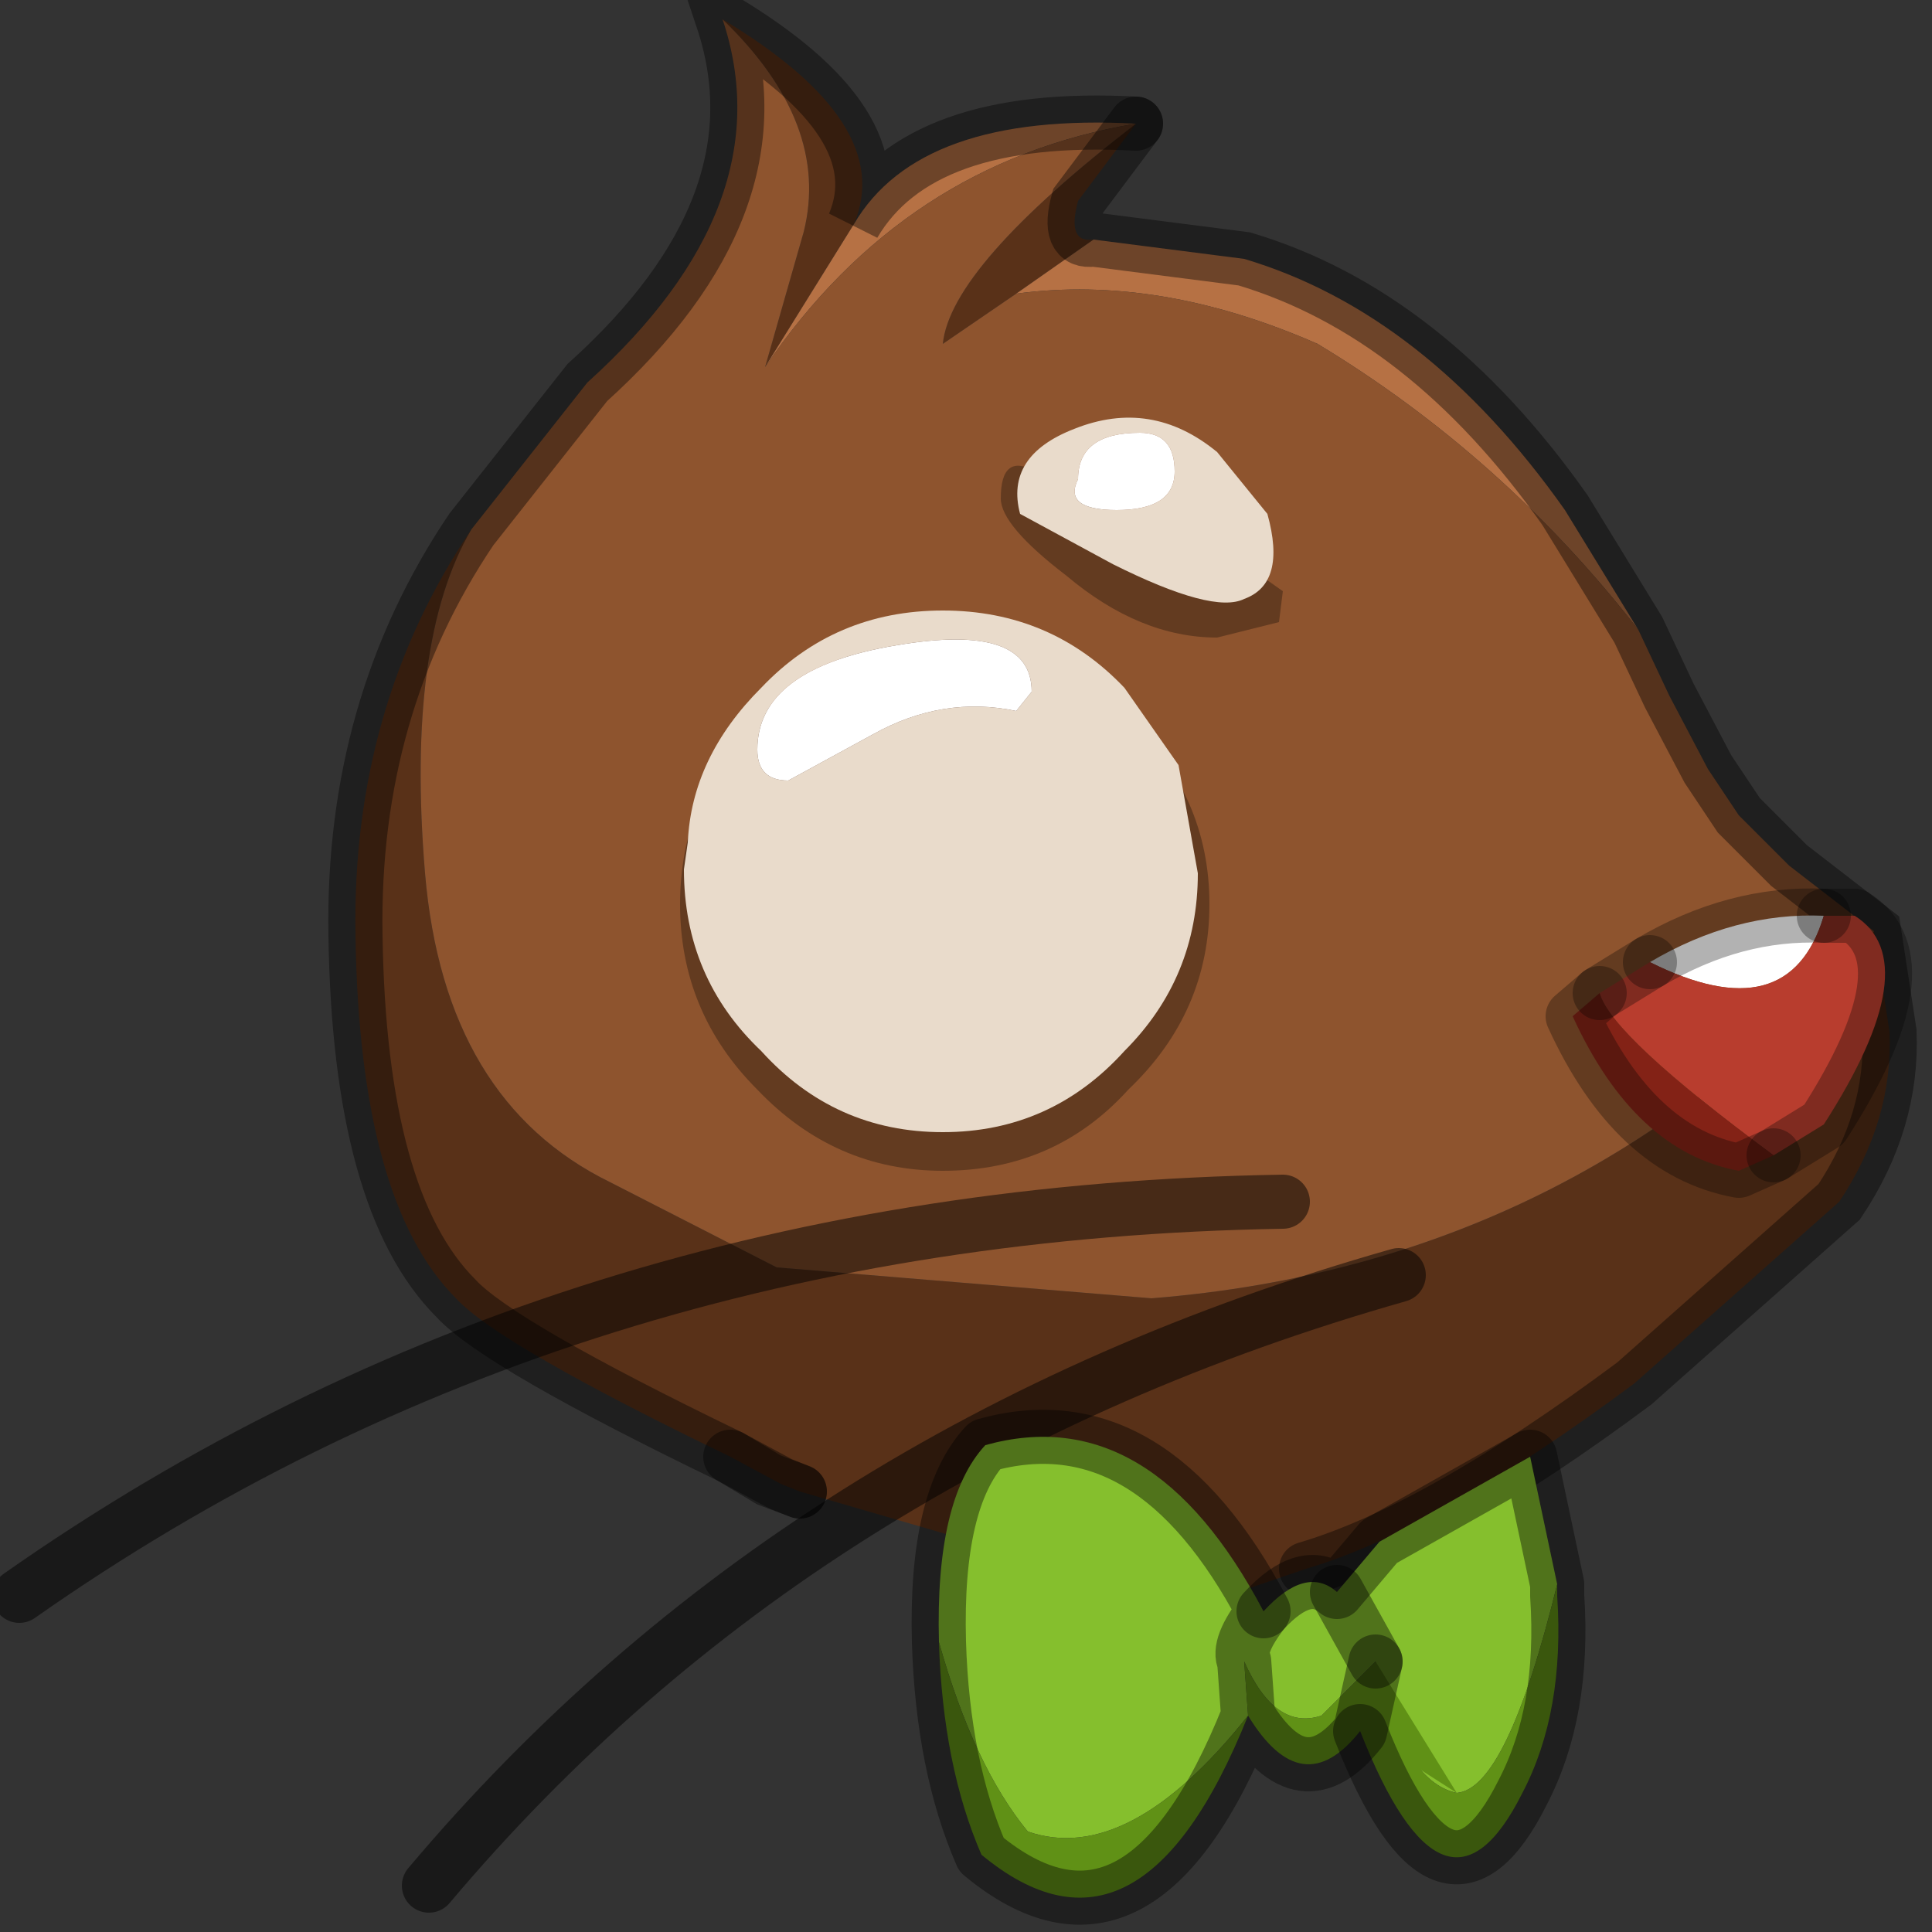 <?xml version="1.0" encoding="utf-8"?>
<svg version="1.1" id="Layer_1"
xmlns="http://www.w3.org/2000/svg"
xmlns:xlink="http://www.w3.org/1999/xlink"
width="25px" height="25px"
xml:space="preserve">
<rect width="100%" height="100%" fill="#333333" stroke="none"/>
<g id="PathID_4519" transform="matrix(1, 0, 0, 1, 12.35, 12.75)">
<path style="fill:#593118;fill-opacity:1" d="M0.8 -8.95L-0.15 -8.3Q-0.05 -9.3 2.35 -11.15L1.6 -10.15Q1.45 -9.6 1.8 -9.65L0.8 -8.95M-2.25 6.45L-2.9 6.1Q-5.9 4.65 -6.45 4.05Q-7.7 2.8 -7.75 -0.65Q-7.8 -3.6 -6.25 -5.9Q-7.1 -4.45 -6.85 -1.45Q-6.6 1.5 -4.45 2.55L-2.3 3.65L2.55 4.05Q8.2 3.6 11.9 -0.7L12.1 0.6Q12.15 1.75 11.45 2.8L8.8 5.15Q6.25 7.05 4.55 7.55L2.5 8.25L0.75 7.35L-2 6.55L-2.25 6.45M-1.95 -9.75Q-1.6 -11.15 -3 -12.5Q-0.75 -11.15 -1.3 -9.85L-2.45 -8L-1.95 -9.75" />
<path style="fill:#B67144;fill-opacity:1" d="M4.7 -8.3Q2.65 -9.2 0.8 -8.95L1.8 -9.65L3.75 -9.4Q6.1 -8.7 7.9 -6.15L8.85 -4.6Q7.1 -6.85 4.7 -8.3M-2.45 -8L-1.3 -9.85Q-0.45 -11.3 2.35 -11.15Q-0.65 -10.65 -2.45 -8" />
<path style="fill:#8E542E;fill-opacity:1" d="M2.35 -11.15Q-0.05 -9.3 -0.15 -8.3L0.8 -8.95Q2.65 -9.2 4.7 -8.3Q7.1 -6.85 8.85 -4.6L9.25 -3.75L9.75 -2.8L10.15 -2.2L10.8 -1.55L11.9 -0.7Q8.2 3.6 2.55 4.05L-2.3 3.65L-4.45 2.55Q-6.6 1.5 -6.85 -1.45Q-7.1 -4.45 -6.25 -5.9L-4.75 -7.8Q-2.2 -10.1 -3 -12.5Q-1.6 -11.15 -1.95 -9.75L-2.45 -8Q-0.65 -10.65 2.35 -11.15" />
<path style="fill:none;stroke-width:0.7;stroke-linecap:round;stroke-linejoin:miter;stroke-miterlimit:5;stroke:#000000;stroke-opacity:0.4" d="M2.35 -11.15L1.6 -10.15Q1.45 -9.6 1.8 -9.65L3.75 -9.4Q6.1 -8.7 7.9 -6.15L8.85 -4.6L9.25 -3.75L9.75 -2.8L10.15 -2.2L10.8 -1.55L11.9 -0.7L12.1 0.6Q12.15 1.75 11.45 2.8L8.8 5.15Q6.25 7.05 4.55 7.55" />
<path style="fill:none;stroke-width:0.7;stroke-linecap:round;stroke-linejoin:miter;stroke-miterlimit:5;stroke:#000000;stroke-opacity:0.4" d="M-2 6.55L-2.4 6.4L-2.9 6.1Q-5.9 4.65 -6.45 4.05Q-7.7 2.8 -7.75 -0.65Q-7.8 -3.6 -6.25 -5.9L-4.75 -7.8Q-2.2 -10.1 -3 -12.5Q-0.75 -11.15 -1.3 -9.85Q-0.45 -11.3 2.35 -11.15" />
<path style="fill:none;stroke-width:0.7;stroke-linecap:round;stroke-linejoin:miter;stroke-miterlimit:5;stroke:#000000;stroke-opacity:0.4" d="M-2.9 6.1L-2.25 6.45L-2 6.55" />
</g>
<g id="PathID_4520" transform="matrix(1, 0, 0, 1, 12.35, 12.75)">
<path style="fill:none;stroke-width:0.7;stroke-linecap:round;stroke-linejoin:miter;stroke-miterlimit:5;stroke:#000000;stroke-opacity:0.502" d="M4.25 2.8Q-5.05 2.95 -12.1 7.9" />
</g>
<g id="PathID_4521" transform="matrix(1, 0, 0, 1, 12.35, 12.75)">
<path style="fill:none;stroke-width:0.7;stroke-linecap:round;stroke-linejoin:miter;stroke-miterlimit:5;stroke:#000000;stroke-opacity:0.502" d="M5.75 3.75Q-2 5.95 -6.8 11.65" />
</g>
<g id="PathID_4522" transform="matrix(1, 0, 0, 1, 12.35, 12.75)">
<path style="fill:#FFFFFF;fill-opacity:1" d="M9 -0.3Q10.1 -0.95 11.25 -0.9Q10.8 0.6 9 -0.3" />
<path style="fill:#B83D2E;fill-opacity:1" d="M8.35 0.1L9 -0.3Q10.8 0.6 11.25 -0.9L11.65 -0.9Q12.6 -0.3 11.25 1.8L10.6 2.2Q8.5 0.65 8.35 0.1" />
<path style="fill:#832216;fill-opacity:1" d="M8.35 0.1Q8.5 0.65 10.6 2.2L10.15 2.4Q8.8 2.15 8 0.4L8.35 0.1" />
<path style="fill:none;stroke-width:0.7;stroke-linecap:round;stroke-linejoin:round;stroke-miterlimit:3;stroke:#000000;stroke-opacity:0.302" d="M10.6 2.2L11.25 1.8Q12.6 -0.3 11.65 -0.9L11.25 -0.9" />
<path style="fill:none;stroke-width:0.7;stroke-linecap:round;stroke-linejoin:round;stroke-miterlimit:3;stroke:#000000;stroke-opacity:0.302" d="M9 -0.3L8.35 0.1" />
<path style="fill:none;stroke-width:0.7;stroke-linecap:round;stroke-linejoin:round;stroke-miterlimit:3;stroke:#000000;stroke-opacity:0.302" d="M10.6 2.2L10.15 2.4Q8.8 2.15 8 0.4L8.35 0.1" />
<path style="fill:none;stroke-width:0.7;stroke-linecap:round;stroke-linejoin:round;stroke-miterlimit:3;stroke:#000000;stroke-opacity:0.302" d="M11.25 -0.9Q10.1 -0.95 9 -0.3" />
</g>
<g id="PathID_4523" transform="matrix(1, 0, 0, 1, 12.35, 12.75)">
<path style="fill:#000000;fill-opacity:0.302" d="M1.05 -6.65Q1.85 -6.15 2.1 -6.1L3.4 -5.7L4.25 -5.1L4.2 -4.7L3.4 -4.5Q2.4 -4.5 1.45 -5.3Q0.6 -5.95 0.6 -6.3Q0.6 -6.9 1.05 -6.65M3.3 -1.05Q3.3 0.35 2.25 1.35Q1.3 2.4 -0.15 2.4Q-1.55 2.4 -2.55 1.35Q-3.55 0.35 -3.55 -1.05Q-3.55 -2.45 -2.55 -3.45Q-1.55 -4.5 -0.15 -4.5Q1.3 -4.5 2.25 -3.45Q3.3 -2.45 3.3 -1.05" />
</g>
<g id="PathID_4524" transform="matrix(1, 0, 0, 1, 12.35, 12.75)">
<path style="fill:#E9DBCB;fill-opacity:1" d="M1 -3.8Q1 -4.7 -0.75 -4.4Q-2.55 -4.1 -2.55 -3.05Q-2.55 -2.65 -2.15 -2.65L-1.05 -3.25Q-0.15 -3.75 0.8 -3.55L1 -3.8M2.9 -2.85L3.15 -1.45Q3.15 -0.1 2.2 0.85Q1.25 1.9 -0.15 1.9Q-1.55 1.9 -2.5 0.85Q-3.5 -0.1 -3.5 -1.5L-3.45 -1.85Q-3.4 -2.95 -2.5 -3.85Q-1.55 -4.85 -0.15 -4.85Q1.25 -4.85 2.2 -3.85L2.9 -2.85" />
<path style="fill:#FFFFFF;fill-opacity:1" d="M0.8 -3.55Q-0.15 -3.75 -1.05 -3.25L-2.15 -2.65Q-2.55 -2.65 -2.55 -3.05Q-2.55 -4.1 -0.75 -4.4Q1 -4.7 1 -3.8L0.8 -3.55" />
</g>
<g id="PathID_4525" transform="matrix(1, 0, 0, 1, 12.35, 12.75)">
<path style="fill:#E9DBCB;fill-opacity:1" d="M3.4 -6.9L4.05 -6.1Q4.3 -5.2 3.75 -5Q3.35 -4.8 2.05 -5.45L0.85 -6.1Q0.65 -6.85 1.55 -7.2Q2.55 -7.6 3.4 -6.9M1.6 -6.55Q1.4 -6.15 2.1 -6.15Q2.85 -6.15 2.85 -6.65Q2.85 -7.15 2.4 -7.15Q1.6 -7.15 1.6 -6.55" />
<path style="fill:#FFFFFF;fill-opacity:1" d="M2.4 -7.15Q2.85 -7.15 2.85 -6.65Q2.85 -6.15 2.1 -6.15Q1.4 -6.15 1.6 -6.55Q1.6 -7.15 2.4 -7.15" />
</g>
<g id="PathID_4526" transform="matrix(1, 0, 0, 1, 12.35, 12.75)">
<path style="fill:#85BF2D;fill-opacity:1" d="M0.4 5.95Q2.55 5.35 4 8.1Q4.55 7.5 4.95 7.85Q3.65 8.55 3.75 8.75L3.8 9.45Q2.25 11.4 0.95 10.95Q0.25 10.1 -0.2 8.5Q-0.25 6.65 0.4 5.95M4.95 7.85L5.45 8.75L4.95 7.85L5.5 7.2L7.45 6.1L7.8 7.75Q7.15 10.4 6.5 10.45Q5.8 10.3 5.45 8.75L4.75 9.45Q4.15 9.65 3.75 8.75Q3.65 8.55 4 8.1" />
<path style="fill:#609116;fill-opacity:1" d="M4.75 9.45L5.45 8.75Q5.8 10.3 6.5 10.45L5.25 9.65Q4.5 10.6 3.8 9.45Q2.4 12.95 0.35 11.25Q-0.15 10.1 -0.2 8.5Q0.25 10.1 0.95 10.95Q2.25 11.4 3.8 9.45L3.75 8.75Q4.15 9.65 4.75 9.45M6.5 10.45Q7.15 10.4 7.8 7.75L7.8 7.9Q7.9 9.4 7.35 10.45Q6.35 12.45 5.25 9.65L5.45 8.75" />
<path style="fill:none;stroke-width:0.7;stroke-linecap:round;stroke-linejoin:round;stroke-miterlimit:3;stroke:#000000;stroke-opacity:0.4" d="M3.8 9.45L3.75 8.75Q3.65 8.55 4 8.1Q2.55 5.35 0.4 5.95Q-0.25 6.65 -0.2 8.5Q-0.15 10.1 0.35 11.25Q2.4 12.95 3.8 9.45Q4.5 10.6 5.25 9.65L5.45 8.75" />
<path style="fill:none;stroke-width:0.7;stroke-linecap:round;stroke-linejoin:round;stroke-miterlimit:3;stroke:#000000;stroke-opacity:0.4" d="M4 8.1Q4.55 7.5 4.95 7.85L5.5 7.2L7.45 6.1L7.8 7.75L7.8 7.9Q7.9 9.4 7.35 10.45Q6.35 12.45 5.25 9.65" />
<path style="fill:none;stroke-width:0.7;stroke-linecap:round;stroke-linejoin:round;stroke-miterlimit:3;stroke:#000000;stroke-opacity:0.4" d="M5.45 8.75L4.95 7.85" />
</g>
</svg>

